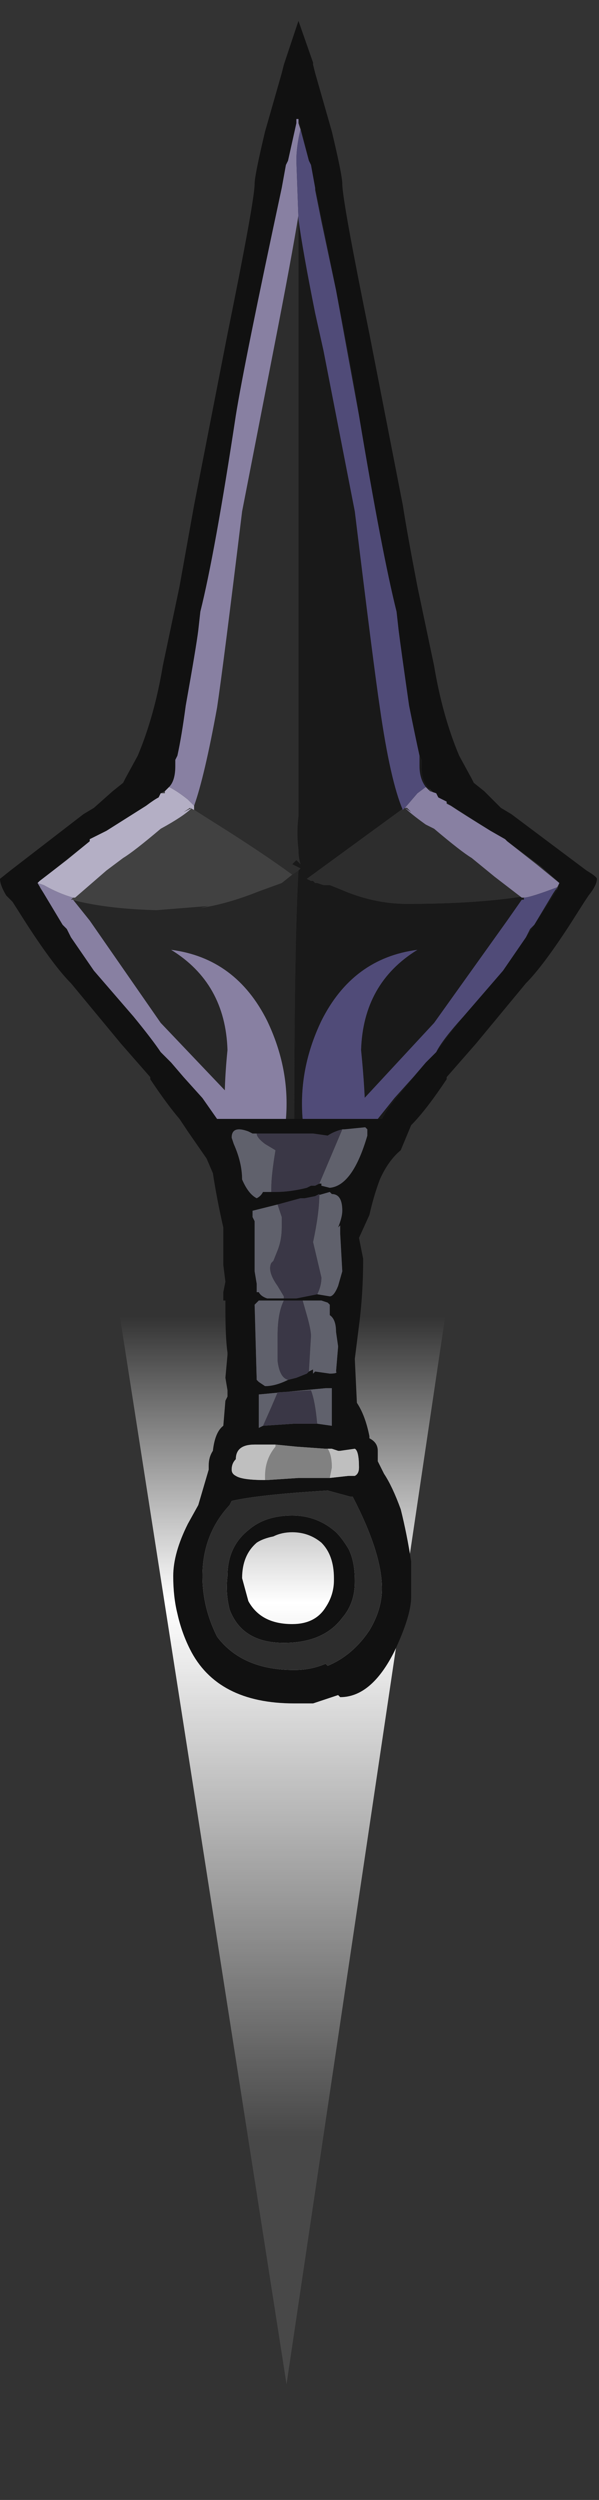 <?xml version="1.0" encoding="UTF-8" standalone="no"?>
<svg xmlns:ffdec="https://www.free-decompiler.com/flash" xmlns:xlink="http://www.w3.org/1999/xlink" ffdec:objectType="frame" height="419.15px" width="100.45px" xmlns="http://www.w3.org/2000/svg">
  <rect width="100%" height="100%" fill="#333333" stroke="none"/>
  <g transform="matrix(1.0, 0.0, 0.0, 1.0, 49.35, 175.2)">
    <use ffdec:characterId="740" height="40.35" transform="matrix(7.0, 0.0, 0.0, 7.0, -34.9, -57.9)" width="9.4" xlink:href="#shape0"/>
    <use ffdec:characterId="741" height="40.3" transform="matrix(7.0, 0.0, 0.0, 7.0, -49.35, -171.7)" width="14.3" xlink:href="#shape1"/>
    <use ffdec:characterId="742" height="27.8" transform="matrix(7.0, 0.0, 0.0, 7.0, -47.25, -175.2)" width="14.05" xlink:href="#shape2"/>
    <use ffdec:characterId="743" height="25.55" transform="matrix(2.072, 0.0, 0.0, 0.67, 41.268, 179.801)" width="2.0" xlink:href="#shape3"/>
    <use ffdec:characterId="743" height="25.55" transform="matrix(7.0, 0.0, 0.0, 4.579, -37.5, 15.43)" width="2.0" xlink:href="#shape3"/>
  </g>
  <defs>
    <g id="shape0" transform="matrix(1.0, 0.0, 0.0, 1.0, 4.7, 40.35)">
      <path d="M-4.7 -30.8 Q-0.2 -49.75 4.7 -30.95 L0.1 0.0 -4.7 -30.75 -4.7 -30.8" fill="url(#gradient0)" fill-rule="evenodd" stroke="none"/>
    </g>
    <linearGradient gradientTransform="matrix(0.0, -0.012, 0.025, 0.0, 1.1, -15.75)" gradientUnits="userSpaceOnUse" id="gradient0" spreadMethod="pad" x1="-819.2" x2="819.2">
      <stop offset="0.0" stop-color="#ffffff" stop-opacity="0.102"/>
      <stop offset="0.651" stop-color="#ffffff"/>
      <stop offset="1.0" stop-color="#ffffff" stop-opacity="0.0"/>
    </linearGradient>
    <g id="shape1" transform="matrix(1.0, 0.0, 0.0, 1.0, 7.05, 40.1)">
      <path d="M0.1 -40.1 L0.45 -39.1 0.45 -39.05 0.5 -38.85 0.9 -37.45 Q1.15 -36.4 1.15 -36.2 1.15 -35.8 1.8 -32.6 L2.6 -28.5 Q2.7 -27.85 2.95 -26.55 L3.35 -24.65 Q3.55 -23.45 3.95 -22.5 L4.25 -21.95 4.3 -21.85 4.55 -21.65 4.95 -21.25 5.2 -21.1 7.0 -19.75 Q7.25 -19.6 7.25 -19.55 7.25 -19.4 7.05 -19.15 L6.95 -19.0 6.6 -18.45 Q5.95 -17.45 5.55 -17.05 L4.35 -15.6 3.65 -14.8 3.65 -14.75 Q3.15 -14.0 2.8 -13.65 L2.55 -13.05 Q2.25 -12.8 2.05 -12.35 1.9 -11.95 1.8 -11.5 L1.55 -10.95 1.65 -10.45 Q1.65 -9.6 1.55 -8.85 L1.45 -8.05 1.5 -7.0 Q1.7 -6.7 1.8 -6.2 L1.8 -6.15 Q2.0 -6.05 2.0 -5.85 L2.0 -5.6 2.15 -5.3 Q2.35 -5.0 2.55 -4.45 2.7 -3.85 2.8 -3.2 L2.8 -2.35 Q2.8 -1.9 2.4 -1.05 1.85 0.05 1.1 0.05 L1.05 0.0 0.45 0.2 0.0 0.2 Q-1.85 0.2 -2.5 -1.1 -2.7 -1.5 -2.8 -1.95 -2.9 -2.35 -2.9 -2.85 -2.9 -3.4 -2.55 -4.1 L-2.3 -4.55 -2.05 -5.4 -2.05 -5.5 Q-2.05 -5.7 -1.95 -5.85 -1.9 -6.3 -1.7 -6.45 L-1.65 -7.05 -1.6 -7.15 -1.6 -7.3 -1.65 -7.6 -1.6 -8.15 -1.6 -8.2 Q-1.65 -8.55 -1.65 -9.25 L-1.65 -9.45 -1.7 -9.45 -1.7 -9.65 -1.65 -9.9 -1.7 -10.3 -1.7 -11.2 Q-1.85 -11.85 -1.95 -12.5 L-2.1 -12.85 -2.55 -13.5 -2.75 -13.8 Q-3.05 -14.15 -3.45 -14.75 L-3.45 -14.8 -4.15 -15.6 -5.35 -17.05 Q-5.75 -17.45 -6.4 -18.45 L-6.75 -19.0 -6.9 -19.15 Q-7.05 -19.4 -7.05 -19.55 L-6.8 -19.75 -5.05 -21.1 -4.8 -21.25 -4.35 -21.65 -4.1 -21.85 -4.05 -21.95 -3.75 -22.5 Q-3.35 -23.45 -3.15 -24.65 L-2.75 -26.55 -2.4 -28.5 -1.6 -32.6 Q-0.95 -35.8 -0.95 -36.2 -0.95 -36.4 -0.7 -37.45 L-0.3 -38.85 -0.25 -39.05 0.1 -40.1 M0.1 -37.75 L-0.15 -36.75 -0.2 -36.65 -0.3 -36.1 Q-1.2 -31.9 -1.4 -30.65 -1.9 -27.35 -2.25 -25.95 L-2.3 -25.5 Q-2.35 -25.1 -2.6 -23.7 -2.7 -22.95 -2.8 -22.5 L-2.85 -22.4 -2.85 -22.25 Q-2.85 -21.8 -3.1 -21.65 L-3.2 -21.6 -3.25 -21.5 Q-3.35 -21.45 -3.55 -21.3 L-4.5 -20.7 -4.9 -20.5 -4.9 -20.45 -6.15 -19.45 -6.0 -19.2 -5.55 -18.45 -5.45 -18.35 -5.35 -18.15 -4.8 -17.35 -3.85 -16.25 Q-3.4 -15.7 -3.2 -15.4 L-2.95 -15.15 -2.65 -14.8 -2.2 -14.3 -1.85 -13.8 -1.65 -13.8 -0.2 -13.8 0.0 -13.8 0.2 -13.8 1.7 -13.8 2.1 -13.8 Q2.2 -14.0 2.4 -14.25 L3.15 -15.15 3.4 -15.4 Q3.6 -15.7 4.05 -16.25 L5.0 -17.35 5.75 -18.45 6.3 -19.3 6.35 -19.45 6.3 -19.5 5.9 -19.85 5.1 -20.45 5.05 -20.5 4.7 -20.7 Q3.75 -21.3 3.45 -21.5 L3.4 -21.6 3.35 -21.6 3.25 -21.7 Q3.05 -21.85 3.05 -22.25 L3.05 -22.4 3.0 -22.5 Q2.9 -22.95 2.75 -23.7 2.55 -25.1 2.5 -25.5 L2.45 -25.95 Q2.1 -27.35 1.55 -30.65 1.4 -31.7 0.75 -34.9 L0.5 -36.1 0.4 -36.65 0.35 -36.75 0.1 -37.75 M0.6 -12.25 L0.65 -12.25 0.65 -12.2 0.85 -12.15 Q1.4 -12.2 1.75 -13.4 L1.75 -13.55 1.7 -13.6 1.2 -13.55 1.15 -13.55 Q0.95 -13.5 0.8 -13.4 L0.45 -13.45 -0.9 -13.45 -1.0 -13.45 -1.1 -13.5 Q-1.5 -13.65 -1.5 -13.35 L-1.45 -13.2 Q-1.25 -12.75 -1.25 -12.35 -1.1 -12.0 -0.9 -11.9 -0.8 -11.95 -0.75 -12.05 L-0.55 -12.05 -0.45 -12.05 Q-0.1 -12.05 0.3 -12.15 L0.4 -12.2 0.5 -12.2 0.6 -12.25 M0.55 -9.6 L0.85 -9.55 Q0.95 -9.55 1.05 -9.8 L1.15 -10.15 1.1 -11.05 1.1 -11.25 1.05 -11.2 Q1.15 -11.45 1.15 -11.6 1.15 -12.0 0.9 -12.0 L0.85 -12.05 0.5 -11.95 0.25 -11.9 0.15 -11.9 -0.4 -11.75 -1.0 -11.6 -1.0 -11.45 -0.95 -11.35 -0.95 -10.15 -0.9 -9.85 -0.9 -9.65 -0.85 -9.65 Q-0.8 -9.55 -0.65 -9.5 L-0.25 -9.5 0.05 -9.5 0.55 -9.6 M0.35 -7.75 L0.45 -7.8 0.45 -7.7 0.5 -7.75 0.85 -7.7 Q1.05 -7.7 1.0 -7.75 L1.05 -8.35 1.0 -8.7 Q1.0 -9.0 0.85 -9.1 L0.85 -9.35 0.8 -9.4 0.65 -9.45 0.2 -9.45 -0.25 -9.45 -0.85 -9.45 -0.95 -9.35 -0.9 -7.55 -0.85 -7.5 -0.7 -7.4 Q-0.45 -7.4 -0.15 -7.55 L0.05 -7.6 0.3 -7.7 0.35 -7.75 M0.55 -6.5 L0.9 -6.45 0.9 -7.35 0.75 -7.35 -0.85 -7.2 -0.85 -6.4 -0.75 -6.45 0.0 -6.5 0.55 -6.5 M0.85 -5.2 L1.3 -5.25 1.45 -5.25 Q1.55 -5.3 1.55 -5.45 1.55 -5.85 1.45 -5.9 L1.1 -5.85 1.05 -5.85 0.9 -5.9 0.8 -5.9 0.75 -5.9 0.05 -5.95 -0.45 -6.0 -0.95 -6.0 Q-1.4 -6.0 -1.4 -5.65 -1.5 -5.55 -1.5 -5.4 -1.5 -5.3 -1.4 -5.25 -1.25 -5.15 -0.7 -5.15 L-0.65 -5.15 0.1 -5.2 0.85 -5.2 M1.35 -4.75 L0.8 -4.9 Q-0.85 -4.8 -1.5 -4.65 L-1.55 -4.55 Q-2.2 -3.85 -2.2 -2.85 -2.2 -2.1 -1.85 -1.4 -1.25 -0.6 0.0 -0.6 0.4 -0.6 0.75 -0.75 L0.8 -0.7 Q1.4 -0.95 1.8 -1.55 2.1 -2.05 2.1 -2.55 2.1 -3.4 1.4 -4.75 L1.35 -4.75 M1.45 -2.7 Q1.45 -2.2 1.15 -1.85 0.7 -1.25 -0.25 -1.25 -1.25 -1.25 -1.55 -2.05 -1.65 -2.45 -1.6 -2.85 -1.6 -3.55 -1.1 -3.95 -0.7 -4.3 -0.05 -4.3 0.55 -4.3 1.0 -3.9 1.15 -3.75 1.3 -3.5 1.45 -3.2 1.45 -2.75 L1.45 -2.7 M0.95 -2.8 Q0.95 -3.35 0.65 -3.65 0.35 -3.9 -0.05 -3.9 -0.3 -3.9 -0.5 -3.8 -0.75 -3.75 -0.9 -3.65 -1.25 -3.35 -1.25 -2.8 L-1.1 -2.25 Q-0.8 -1.7 -0.05 -1.7 0.5 -1.7 0.75 -2.1 0.95 -2.4 0.95 -2.75 L0.95 -2.8" fill="#111111" fill-rule="evenodd" stroke="none"/>
      <path d="M0.8 -5.9 L0.9 -5.9 1.05 -5.85 1.1 -5.85 1.45 -5.9 Q1.55 -5.85 1.55 -5.45 1.55 -5.3 1.45 -5.25 L1.3 -5.25 0.85 -5.2 0.9 -5.45 Q0.9 -5.75 0.8 -5.9 M-0.7 -5.15 Q-1.25 -5.15 -1.4 -5.25 -1.5 -5.3 -1.5 -5.4 -1.5 -5.55 -1.4 -5.65 -1.4 -6.0 -0.95 -6.0 L-0.45 -6.0 -0.45 -5.95 Q-0.7 -5.65 -0.7 -5.25 L-0.7 -5.15" fill="#bfbfbf" fill-rule="evenodd" stroke="none"/>
      <path d="M0.85 -5.2 L0.1 -5.2 -0.65 -5.15 -0.7 -5.15 -0.7 -5.25 Q-0.7 -5.65 -0.45 -5.95 L-0.45 -6.0 0.05 -5.95 0.75 -5.9 0.8 -5.9 Q0.9 -5.75 0.9 -5.45 L0.85 -5.2" fill="#818181" fill-rule="evenodd" stroke="none"/>
      <path d="M0.1 -37.75 L0.35 -36.75 0.4 -36.65 0.5 -36.1 0.75 -34.9 Q1.4 -31.7 1.55 -30.65 2.1 -27.35 2.45 -25.95 L2.5 -25.5 Q2.55 -25.1 2.75 -23.7 2.9 -22.95 3.0 -22.5 L3.05 -22.4 3.05 -22.25 Q3.05 -21.85 3.25 -21.7 L2.9 -21.45 0.3 -19.55 0.4 -19.5 0.45 -19.5 0.5 -19.45 0.55 -19.45 0.7 -19.4 0.85 -19.4 1.1 -19.3 Q1.9 -18.95 2.7 -18.95 5.0 -18.95 6.3 -19.3 L5.75 -18.45 5.0 -17.35 4.05 -16.25 Q3.6 -15.7 3.4 -15.4 L3.15 -15.15 2.4 -14.25 Q2.2 -14.0 2.1 -13.8 L1.7 -13.8 Q1.7 -14.45 1.6 -15.45 1.65 -17.05 2.95 -17.85 1.4 -17.65 0.65 -16.15 0.1 -15.0 0.2 -13.8 L0.0 -13.8 Q0.0 -17.9 0.1 -19.75 L0.15 -19.8 -0.05 -19.9 0.05 -20.0 0.15 -19.9 Q0.1 -20.05 0.1 -20.25 0.05 -20.65 0.1 -21.05 0.1 -21.9 0.1 -22.35 L0.1 -37.75" fill="#191919" fill-rule="evenodd" stroke="none"/>
      <path d="M0.0 -13.8 L-0.2 -13.8 Q-0.1 -15.0 -0.65 -16.15 -1.4 -17.65 -2.95 -17.85 -1.65 -17.05 -1.6 -15.45 -1.7 -14.45 -1.65 -13.8 L-1.85 -13.8 -2.2 -14.3 -2.65 -14.8 -2.95 -15.15 -3.2 -15.4 Q-3.4 -15.7 -3.85 -16.25 L-4.8 -17.35 -5.35 -18.15 -5.45 -18.35 -5.55 -18.45 -6.0 -19.2 -6.1 -19.35 Q-5.2 -18.85 -3.3 -18.8 L-2.05 -18.9 -2.25 -18.85 Q-1.6 -18.95 -0.85 -19.25 L-0.3 -19.45 -0.05 -19.65 0.1 -19.75 Q0.0 -17.9 0.0 -13.8" fill="#262626" fill-rule="evenodd" stroke="none"/>
      <path d="M-3.1 -21.65 Q-2.85 -21.8 -2.85 -22.25 L-2.85 -22.4 -2.8 -22.5 Q-2.7 -22.95 -2.6 -23.7 -2.35 -25.1 -2.3 -25.5 L-2.25 -25.95 Q-1.9 -27.35 -1.4 -30.65 -1.2 -31.9 -0.3 -36.1 L-0.2 -36.65 -0.15 -36.75 0.1 -37.75 0.1 -22.35 Q0.1 -21.9 0.1 -21.05 0.05 -20.65 0.1 -20.25 0.1 -20.05 0.15 -19.9 L0.05 -20.0 -0.05 -19.9 0.15 -19.8 0.1 -19.75 -0.05 -19.65 Q-0.8 -20.2 -2.0 -20.95 L-3.1 -21.65 M3.25 -21.7 L3.35 -21.6 3.4 -21.6 3.45 -21.5 Q3.75 -21.3 4.7 -20.7 L5.05 -20.5 5.1 -20.45 5.9 -19.85 6.3 -19.5 6.35 -19.45 6.3 -19.3 Q5.0 -18.95 2.7 -18.95 1.9 -18.95 1.1 -19.3 L0.85 -19.4 0.7 -19.4 0.55 -19.45 0.5 -19.45 0.45 -19.5 0.4 -19.5 0.3 -19.55 2.9 -21.45 3.25 -21.7 M1.45 -2.7 L1.45 -2.75 Q1.45 -3.2 1.3 -3.5 1.15 -3.75 1.0 -3.9 0.55 -4.3 -0.05 -4.3 -0.7 -4.3 -1.1 -3.95 -1.6 -3.55 -1.6 -2.85 -1.65 -2.45 -1.55 -2.05 -1.25 -1.25 -0.25 -1.25 0.7 -1.25 1.15 -1.85 1.45 -2.2 1.45 -2.7 M1.35 -4.75 L1.4 -4.75 Q2.1 -3.4 2.1 -2.55 2.1 -2.05 1.8 -1.55 1.4 -0.95 0.8 -0.7 L0.75 -0.75 Q0.4 -0.6 0.0 -0.6 -1.25 -0.6 -1.85 -1.4 -2.2 -2.1 -2.2 -2.85 -2.2 -3.85 -1.55 -4.55 L-1.5 -4.65 Q-0.85 -4.8 0.8 -4.9 L1.35 -4.75" fill="#2d2d2d" fill-rule="evenodd" stroke="none"/>
      <path d="M1.15 -13.55 L1.2 -13.55 1.7 -13.6 1.75 -13.55 1.75 -13.4 Q1.4 -12.2 0.85 -12.15 L0.65 -12.2 0.65 -12.25 0.6 -12.25 1.15 -13.55 M-0.55 -12.05 L-0.75 -12.05 Q-0.8 -11.95 -0.9 -11.9 -1.1 -12.0 -1.25 -12.35 -1.25 -12.75 -1.45 -13.2 L-1.5 -13.35 Q-1.5 -13.65 -1.1 -13.5 L-1.0 -13.45 -0.9 -13.45 Q-0.9 -13.35 -0.7 -13.2 L-0.45 -13.05 Q-0.55 -12.45 -0.55 -12.15 L-0.55 -12.05 M0.5 -11.95 L0.85 -12.05 0.9 -12.0 Q1.15 -12.0 1.15 -11.6 1.15 -11.45 1.05 -11.2 L1.1 -11.25 1.1 -11.05 1.15 -10.15 1.05 -9.8 Q0.95 -9.55 0.85 -9.55 L0.55 -9.6 Q0.65 -9.8 0.65 -10.0 L0.45 -10.85 0.45 -10.85 Q0.6 -11.55 0.6 -12.0 L0.5 -11.95 M-0.25 -9.5 L-0.65 -9.5 Q-0.8 -9.55 -0.85 -9.65 L-0.9 -9.65 -0.9 -9.85 -0.95 -10.15 -0.95 -11.35 -1.0 -11.45 -1.0 -11.6 -0.4 -11.75 -0.3 -11.45 -0.3 -11.2 Q-0.3 -10.9 -0.4 -10.65 L-0.5 -10.4 -0.55 -10.35 Q-0.65 -10.15 -0.4 -9.8 L-0.25 -9.55 -0.25 -9.5 M0.35 -7.75 L0.4 -8.6 Q0.4 -8.75 0.3 -9.1 L0.2 -9.45 0.65 -9.45 0.8 -9.4 0.85 -9.35 0.85 -9.1 Q1.0 -9.0 1.0 -8.7 L1.05 -8.35 1.0 -7.75 Q1.05 -7.7 0.85 -7.7 L0.5 -7.75 0.45 -7.7 0.45 -7.8 0.35 -7.75 M-0.25 -9.45 Q-0.4 -9.15 -0.4 -8.6 L-0.4 -8.0 Q-0.35 -7.6 -0.15 -7.55 -0.45 -7.4 -0.7 -7.4 L-0.85 -7.5 -0.9 -7.55 -0.95 -9.35 -0.85 -9.45 -0.25 -9.45 M-0.75 -6.45 L-0.85 -6.4 -0.85 -7.2 0.75 -7.35 0.9 -7.35 0.9 -6.45 0.55 -6.5 Q0.5 -7.05 0.4 -7.3 L-0.4 -7.25 -0.55 -6.9 -0.75 -6.45" fill="#60616c" fill-rule="evenodd" stroke="none"/>
      <path d="M0.6 -12.25 L0.5 -12.2 0.4 -12.2 0.3 -12.15 Q-0.1 -12.05 -0.45 -12.05 L-0.55 -12.05 -0.55 -12.15 Q-0.55 -12.45 -0.45 -13.05 L-0.7 -13.2 Q-0.9 -13.35 -0.9 -13.45 L0.45 -13.45 0.8 -13.4 Q0.95 -13.5 1.15 -13.55 L0.6 -12.25 M0.55 -9.6 L0.05 -9.5 -0.25 -9.5 -0.25 -9.55 -0.4 -9.8 Q-0.65 -10.15 -0.55 -10.35 L-0.5 -10.4 -0.4 -10.65 Q-0.3 -10.9 -0.3 -11.2 L-0.3 -11.45 -0.4 -11.75 0.15 -11.9 0.25 -11.9 0.5 -11.95 0.6 -12.0 Q0.6 -11.55 0.45 -10.85 L0.45 -10.85 0.65 -10.0 Q0.65 -9.8 0.55 -9.6 M0.2 -9.45 L0.3 -9.1 Q0.4 -8.75 0.4 -8.6 L0.35 -7.75 0.3 -7.7 0.05 -7.6 -0.15 -7.55 Q-0.35 -7.6 -0.4 -8.0 L-0.4 -8.6 Q-0.4 -9.15 -0.25 -9.45 L0.2 -9.45 M-0.75 -6.45 L-0.55 -6.9 -0.4 -7.25 0.4 -7.3 Q0.5 -7.05 0.55 -6.5 L0.0 -6.5 -0.75 -6.45" fill="#3a3746" fill-rule="evenodd" stroke="none"/>
      <path d="M-6.0 -19.2 L-6.15 -19.45 -4.9 -20.45 -4.9 -20.5 -4.5 -20.7 -3.55 -21.3 Q-3.35 -21.45 -3.25 -21.5 L-3.2 -21.6 -3.1 -21.65 -2.0 -20.95 Q-0.8 -20.2 -0.05 -19.65 L-0.3 -19.45 -0.85 -19.25 Q-1.6 -18.95 -2.25 -18.85 L-2.05 -18.9 -3.3 -18.8 Q-5.2 -18.85 -6.1 -19.35 L-6.0 -19.2" fill="#414141" fill-rule="evenodd" stroke="none"/>
      <path d="M-0.2 -13.8 L-1.65 -13.8 Q-1.7 -14.45 -1.6 -15.45 -1.65 -17.05 -2.95 -17.85 -1.4 -17.65 -0.65 -16.15 -0.1 -15.0 -0.2 -13.8" fill="#8880a2" fill-rule="evenodd" stroke="none"/>
      <path d="M1.7 -13.8 L0.2 -13.8 Q0.1 -15.0 0.65 -16.15 1.4 -17.65 2.95 -17.85 1.65 -17.05 1.6 -15.45 1.7 -14.45 1.7 -13.8" fill="#504b78" fill-rule="evenodd" stroke="none"/>
      <path d="M-2.4 -21.3 L-2.4 -21.2 -2.5 -21.25 -2.65 -21.15 -2.45 -21.25 Q-2.65 -21.05 -3.2 -20.75 -3.85 -20.2 -4.1 -20.05 L-4.5 -19.75 -5.25 -19.1 -5.3 -19.1 Q-5.65 -19.2 -6.0 -19.4 L-6.15 -19.45 -6.1 -19.5 -5.45 -20.0 -4.9 -20.45 -4.9 -20.5 -4.5 -20.7 -3.55 -21.3 Q-3.35 -21.45 -3.25 -21.5 L-3.2 -21.6 -3.1 -21.6 -3.1 -21.65 -3.0 -21.75 Q-2.8 -21.65 -2.55 -21.45 L-2.4 -21.3" fill="#b4afc5" fill-rule="evenodd" stroke="none"/>
      <path d="M-3.0 -21.75 Q-2.85 -21.9 -2.85 -22.25 L-2.85 -22.4 -2.8 -22.5 Q-2.7 -22.95 -2.6 -23.7 -2.35 -25.1 -2.3 -25.5 L-2.25 -25.95 Q-1.9 -27.35 -1.4 -30.65 -1.2 -31.9 -0.3 -36.1 L-0.2 -36.65 -0.15 -36.75 0.05 -37.65 0.05 -37.75 0.1 -37.75 0.1 -37.65 0.15 -37.5 Q0.05 -37.1 0.05 -36.75 L0.1 -35.35 0.1 -35.45 Q-0.05 -34.5 -0.5 -32.2 L-1.25 -28.35 Q-1.7 -24.65 -1.85 -23.65 -2.15 -22.0 -2.4 -21.3 L-2.55 -21.45 Q-2.8 -21.65 -3.0 -21.75 M3.15 -21.75 L3.25 -21.65 3.4 -21.6 3.45 -21.5 3.65 -21.4 3.65 -21.35 3.75 -21.3 Q4.05 -21.1 4.7 -20.7 L5.05 -20.5 5.1 -20.45 5.8 -19.9 6.35 -19.45 6.3 -19.35 Q5.65 -19.1 5.5 -19.1 L5.45 -19.1 4.8 -19.6 4.25 -20.05 Q4.0 -20.2 3.35 -20.75 L3.15 -20.85 Q2.8 -21.1 2.65 -21.25 L2.8 -21.15 2.7 -21.25 2.65 -21.25 2.95 -21.6 3.15 -21.75 M-5.3 -19.1 L-5.35 -19.05 -5.3 -19.05 -4.9 -18.55 -3.2 -16.1 -1.25 -14.05 -1.05 -13.8 -1.85 -13.8 -2.2 -14.3 -2.65 -14.8 -2.95 -15.15 -3.2 -15.4 Q-3.4 -15.7 -3.85 -16.25 L-4.8 -17.35 -5.35 -18.15 -5.45 -18.35 -5.55 -18.45 -6.15 -19.45 -6.1 -19.5 -6.15 -19.45 -6.0 -19.4 Q-5.65 -19.2 -5.3 -19.1" fill="#8880a2" fill-rule="evenodd" stroke="none"/>
      <path d="M0.15 -37.5 L0.35 -36.75 0.4 -36.65 0.5 -36.1 0.5 -36.05 0.65 -35.3 1.0 -33.65 1.55 -30.65 Q2.1 -27.35 2.45 -25.95 L2.5 -25.5 Q2.55 -25.1 2.75 -23.7 2.9 -22.95 3.0 -22.5 L3.0 -22.25 Q3.0 -21.95 3.15 -21.75 L2.95 -21.6 2.65 -21.25 2.6 -21.2 Q2.3 -21.9 2.05 -23.65 1.9 -24.65 1.45 -28.35 L0.7 -32.2 0.5 -33.1 Q0.2 -34.6 0.1 -35.35 L0.05 -36.75 Q0.05 -37.1 0.15 -37.5 M6.3 -19.35 L6.2 -19.2 5.75 -18.45 5.65 -18.35 5.55 -18.15 5.0 -17.35 4.05 -16.25 Q3.55 -15.7 3.4 -15.4 L3.15 -15.15 2.85 -14.8 2.4 -14.3 2.0 -13.8 1.2 -13.8 1.45 -14.05 3.35 -16.1 5.1 -18.55 5.45 -19.05 5.5 -19.05 5.5 -19.1 Q5.65 -19.1 6.3 -19.35" fill="#504b78" fill-rule="evenodd" stroke="none"/>
    </g>
    <g id="shape2" transform="matrix(1.0, 0.0, 0.0, 1.0, 6.75, 40.6)">
      <path d="M0.1 -37.75 L0.1 -37.65 0.15 -37.5 0.35 -36.75 0.4 -36.65 0.5 -36.1 0.5 -36.05 0.65 -35.3 1.0 -33.65 1.55 -30.65 Q2.1 -27.35 2.45 -25.95 L2.5 -25.5 Q2.55 -25.1 2.75 -23.7 2.9 -22.95 3.0 -22.5 L3.0 -22.25 Q3.0 -21.95 3.15 -21.75 L3.2 -21.7 3.2 -21.65 3.25 -21.65 3.4 -21.6 3.45 -21.5 3.65 -21.4 3.65 -21.35 3.75 -21.3 Q4.05 -21.1 4.7 -20.7 L5.05 -20.5 5.1 -20.45 5.8 -19.9 6.35 -19.45 6.3 -19.35 6.25 -19.3 6.2 -19.2 5.75 -18.45 5.65 -18.35 5.55 -18.15 5.0 -17.35 4.05 -16.25 Q3.55 -15.7 3.4 -15.4 L3.15 -15.15 2.85 -14.8 2.4 -14.3 2.0 -13.8 0.2 -13.8 0.2 -14.35 Q0.2 -14.9 0.35 -15.4 0.5 -15.8 0.65 -16.15 1.4 -17.65 2.95 -17.85 2.5 -17.6 2.25 -17.25 1.65 -16.55 1.6 -15.45 L1.65 -14.55 1.65 -14.3 3.35 -16.1 5.1 -18.55 5.45 -19.05 5.5 -19.05 5.5 -19.1 5.45 -19.1 5.45 -19.15 4.8 -19.6 4.25 -20.05 Q4.0 -20.2 3.35 -20.75 L3.15 -20.85 Q2.8 -21.1 2.65 -21.25 L2.8 -21.15 2.7 -21.25 2.65 -21.25 2.6 -21.2 2.6 -21.25 Q2.3 -21.95 2.05 -23.65 1.9 -24.65 1.45 -28.35 L0.7 -32.2 0.5 -33.1 0.1 -35.2 0.1 -35.45 0.0 -34.85 Q-0.2 -33.9 -0.5 -32.2 L-1.25 -28.35 Q-1.7 -24.65 -1.85 -23.65 -2.15 -22.0 -2.4 -21.3 L-2.4 -21.2 -2.5 -21.25 -2.65 -21.15 -2.45 -21.25 Q-2.65 -21.05 -3.2 -20.75 -3.85 -20.2 -4.1 -20.05 L-4.5 -19.75 -4.8 -19.45 -5.25 -19.1 -5.3 -19.1 -5.35 -19.05 -5.3 -19.05 -4.9 -18.55 -3.2 -16.1 -3.05 -16.0 -1.75 -14.6 -1.65 -14.45 -1.65 -14.5 -1.6 -15.35 -1.6 -15.45 Q-1.65 -17.05 -2.95 -17.85 -1.4 -17.65 -0.65 -16.15 -0.5 -15.8 -0.4 -15.45 -0.2 -14.9 -0.2 -14.3 L-0.2 -13.8 -1.85 -13.8 -2.2 -14.3 -2.65 -14.8 -2.95 -15.15 -3.2 -15.4 Q-3.4 -15.7 -3.85 -16.25 L-4.8 -17.35 -5.35 -18.15 -5.45 -18.35 -5.55 -18.45 -6.15 -19.45 -6.15 -19.5 -6.1 -19.5 -5.9 -19.7 -5.45 -20.0 -4.9 -20.45 -4.9 -20.5 -4.5 -20.7 -3.55 -21.3 Q-3.35 -21.45 -3.25 -21.5 L-3.2 -21.6 -3.1 -21.6 -3.1 -21.65 -3.05 -21.65 -3.05 -21.7 -3.0 -21.75 -2.9 -21.8 -2.85 -22.05 -2.85 -22.4 -2.8 -22.5 Q-2.7 -22.95 -2.6 -23.7 -2.35 -25.1 -2.3 -25.5 L-2.25 -25.95 Q-1.9 -27.35 -1.4 -30.65 -1.2 -31.65 -0.65 -34.45 L-0.3 -36.1 -0.2 -36.65 -0.15 -36.75 0.05 -37.65 0.05 -37.75 0.1 -37.75 0.1 -37.75" fill="#ffffff" fill-opacity="0.0" fill-rule="evenodd" stroke="none"/>
      <path d="M2.55 -13.8 Q1.75 -13.5 0.55 -13.5 0.45 -13.5 0.25 -13.6 L0.05 -13.8 Q-0.1 -13.65 -0.3 -13.5 -0.7 -13.25 -0.95 -13.25 -2.25 -13.25 -4.4 -16.4 -5.5 -18.0 -6.35 -19.6 -6.35 -20.0 -5.15 -20.65 -3.6 -21.5 -3.25 -21.85 -3.0 -22.1 -2.9 -22.95 -2.85 -23.55 -2.95 -24.25 -2.8 -24.85 -2.55 -26.6 -2.3 -28.2 -2.1 -29.0 -1.65 -30.65 -1.05 -34.45 L-0.9 -35.15 Q-0.9 -36.0 -0.55 -37.4 -0.2 -39.1 0.15 -39.55 0.3 -39.1 0.35 -38.2 L0.55 -38.35 Q0.75 -36.9 1.4 -33.55 2.05 -30.3 2.25 -28.75 2.5 -26.3 3.05 -23.9 L3.15 -22.7 Q3.25 -21.9 3.85 -21.5 4.05 -21.35 5.8 -20.35 6.7 -19.85 6.7 -19.35 6.7 -19.1 4.45 -16.1 4.3 -15.9 4.0 -15.3 L3.75 -14.85 3.5 -14.45 Q3.15 -14.05 2.55 -13.8 M0.1 -37.75 L0.1 -37.75 0.05 -37.75 0.05 -37.65 -0.15 -36.75 -0.2 -36.65 -0.3 -36.1 -0.65 -34.45 Q-1.2 -31.65 -1.4 -30.65 -1.9 -27.35 -2.25 -25.95 L-2.3 -25.5 Q-2.35 -25.1 -2.6 -23.7 -2.7 -22.95 -2.8 -22.5 L-2.85 -22.4 -2.85 -22.05 -2.9 -21.8 -3.0 -21.75 -3.05 -21.7 -3.05 -21.65 -3.1 -21.65 -3.1 -21.6 -3.2 -21.6 -3.25 -21.5 Q-3.35 -21.45 -3.55 -21.3 L-4.5 -20.7 -4.9 -20.5 -4.9 -20.45 -5.45 -20.0 -5.9 -19.7 -6.1 -19.5 -6.15 -19.5 -6.15 -19.45 -5.55 -18.45 -5.45 -18.35 -5.35 -18.15 -4.8 -17.35 -3.85 -16.25 Q-3.4 -15.7 -3.2 -15.4 L-2.95 -15.15 -2.65 -14.8 -2.2 -14.3 -1.85 -13.8 -0.2 -13.8 -0.2 -14.3 Q-0.2 -14.9 -0.4 -15.45 -0.5 -15.8 -0.65 -16.15 -1.4 -17.65 -2.95 -17.85 -1.65 -17.05 -1.6 -15.45 L-1.6 -15.35 -1.65 -14.5 -1.65 -14.45 -1.75 -14.6 -3.05 -16.0 -3.2 -16.1 -4.9 -18.55 -5.3 -19.05 -5.35 -19.05 -5.3 -19.1 -5.25 -19.1 -4.8 -19.45 -4.5 -19.75 -4.1 -20.05 Q-3.85 -20.2 -3.2 -20.75 -2.65 -21.05 -2.45 -21.25 L-2.65 -21.15 -2.5 -21.25 -2.4 -21.2 -2.4 -21.3 Q-2.15 -22.0 -1.85 -23.65 -1.7 -24.65 -1.25 -28.35 L-0.5 -32.2 Q-0.2 -33.9 0.0 -34.85 L0.1 -35.45 0.1 -35.2 0.5 -33.1 0.7 -32.2 1.45 -28.35 Q1.9 -24.65 2.05 -23.65 2.3 -21.95 2.6 -21.25 L2.6 -21.2 2.65 -21.25 2.7 -21.25 2.8 -21.15 2.65 -21.25 Q2.8 -21.1 3.15 -20.85 L3.35 -20.75 Q4.0 -20.2 4.25 -20.05 L4.8 -19.6 5.45 -19.15 5.45 -19.1 5.5 -19.1 5.5 -19.05 5.45 -19.05 5.1 -18.55 3.35 -16.1 1.65 -14.3 1.65 -14.55 1.6 -15.45 Q1.65 -16.55 2.25 -17.25 2.5 -17.6 2.95 -17.85 1.4 -17.65 0.65 -16.15 0.5 -15.8 0.35 -15.4 0.2 -14.9 0.2 -14.35 L0.2 -13.8 2.0 -13.8 2.4 -14.3 2.85 -14.8 3.15 -15.15 3.4 -15.4 Q3.55 -15.7 4.05 -16.25 L5.0 -17.35 5.55 -18.15 5.65 -18.35 5.75 -18.45 6.2 -19.2 6.25 -19.3 6.3 -19.35 6.35 -19.45 5.8 -19.9 5.1 -20.45 5.05 -20.5 4.7 -20.7 Q4.05 -21.1 3.75 -21.3 L3.65 -21.35 3.65 -21.4 3.45 -21.5 3.4 -21.6 3.25 -21.65 3.2 -21.65 3.2 -21.7 3.15 -21.75 Q3.0 -21.95 3.0 -22.25 L3.0 -22.5 Q2.9 -22.95 2.75 -23.7 2.55 -25.1 2.5 -25.5 L2.45 -25.95 Q2.1 -27.35 1.55 -30.65 L1.0 -33.65 0.65 -35.3 0.5 -36.05 0.5 -36.1 0.4 -36.65 0.35 -36.75 0.15 -37.5 0.1 -37.65 0.1 -37.75 M0.05 -32.85 Q-0.55 -31.45 -0.85 -28.9 -1.15 -25.95 -1.35 -24.55 -1.7 -22.15 -2.35 -20.95 -3.2 -19.4 -4.8 -19.2 L-3.65 -17.45 Q-2.9 -16.35 -1.9 -15.8 -1.95 -16.6 -3.4 -18.05 L-3.4 -18.3 -3.2 -18.35 Q-1.8 -18.35 -0.75 -16.95 -0.05 -16.1 0.1 -15.5 0.0 -16.05 0.95 -17.15 2.0 -18.4 3.0 -18.4 3.35 -18.4 3.45 -18.2 L3.45 -18.0 2.75 -17.1 Q2.05 -16.2 2.05 -15.85 L2.05 -15.5 2.1 -15.2 Q2.6 -15.75 3.55 -17.05 4.65 -18.6 5.05 -19.15 4.9 -19.25 3.65 -19.95 2.6 -20.55 2.3 -20.9 2.1 -21.15 2.0 -21.7 L1.9 -22.6 Q1.85 -23.25 1.65 -24.35 L1.3 -26.05 0.8 -29.55 Q0.45 -31.65 0.05 -32.85" fill="#ffffff" fill-opacity="0.0" fill-rule="evenodd" stroke="none"/>
      <path d="M3.75 -14.85 L4.0 -15.3 Q4.3 -15.9 4.45 -16.1 6.7 -19.1 6.7 -19.35 6.7 -19.85 5.8 -20.35 4.05 -21.35 3.85 -21.5 3.25 -21.9 3.15 -22.7 L3.05 -23.9 Q2.5 -26.3 2.25 -28.75 2.05 -30.3 1.4 -33.55 0.75 -36.9 0.55 -38.35 L0.35 -38.2 Q0.3 -39.1 0.15 -39.55 -0.2 -39.1 -0.55 -37.4 -0.9 -36.0 -0.9 -35.15 L-1.05 -34.45 Q-1.65 -30.65 -2.1 -29.0 -2.3 -28.2 -2.55 -26.6 -2.8 -24.85 -2.95 -24.25 -2.85 -23.55 -2.9 -22.95 -3.0 -22.1 -3.25 -21.85 -3.6 -21.5 -5.15 -20.65 -6.35 -20.0 -6.35 -19.6 -5.5 -18.0 -4.4 -16.4 -2.25 -13.25 -0.95 -13.25 -0.7 -13.25 -0.3 -13.5 -0.1 -13.65 0.05 -13.8 L0.25 -13.6 Q0.45 -13.5 0.55 -13.5 1.75 -13.5 2.55 -13.8 1.05 -12.8 -0.75 -12.8 -2.3 -12.8 -4.65 -16.1 -5.85 -17.75 -6.75 -19.45 -6.75 -20.05 -6.0 -20.75 L-4.3 -22.15 Q-3.75 -22.6 -3.5 -23.4 -3.4 -23.9 -3.25 -24.8 -3.05 -25.8 -2.7 -27.45 L-2.2 -30.05 Q-1.85 -31.75 -1.25 -35.4 -0.7 -38.65 0.1 -40.6 1.15 -38.35 1.8 -35.35 2.25 -33.4 2.75 -29.95 3.2 -26.85 3.45 -24.65 3.7 -22.75 5.5 -21.35 L6.75 -20.35 Q7.3 -19.85 7.3 -19.35 7.3 -19.1 6.05 -17.6 L4.5 -15.65 Q4.15 -15.2 3.75 -14.85 M0.05 -30.65 Q-0.35 -29.5 -0.45 -27.7 -0.5 -25.7 -0.6 -24.7 -0.75 -23.0 -1.35 -21.75 -2.1 -20.2 -3.65 -19.0 -3.55 -18.95 -1.7 -18.25 -0.05 -17.65 0.2 -17.35 L1.1 -18.15 Q2.05 -18.85 2.9 -18.85 3.6 -18.85 3.75 -18.7 3.8 -18.45 3.85 -18.35 L4.2 -18.6 Q4.45 -18.85 4.5 -18.95 2.2 -20.15 1.7 -21.95 1.55 -22.45 1.45 -23.45 1.35 -24.45 1.2 -24.9 0.95 -25.85 0.6 -27.8 0.25 -29.85 0.05 -30.65 M0.05 -32.85 Q0.45 -31.65 0.8 -29.55 L1.3 -26.05 1.65 -24.35 Q1.85 -23.25 1.9 -22.6 L2.0 -21.7 Q2.1 -21.15 2.3 -20.9 2.6 -20.55 3.65 -19.95 4.9 -19.25 5.05 -19.15 4.65 -18.6 3.55 -17.05 2.6 -15.75 2.1 -15.2 L2.05 -15.5 2.05 -15.85 Q2.05 -16.2 2.75 -17.1 L3.45 -18.0 3.45 -18.2 Q3.35 -18.4 3.0 -18.4 2.0 -18.4 0.95 -17.15 0.0 -16.05 0.1 -15.5 -0.05 -16.1 -0.75 -16.95 -1.8 -18.35 -3.2 -18.35 L-3.4 -18.3 -3.4 -18.05 Q-1.95 -16.6 -1.9 -15.8 -2.9 -16.35 -3.65 -17.45 L-4.8 -19.2 Q-3.2 -19.4 -2.35 -20.95 -1.7 -22.15 -1.35 -24.55 -1.15 -25.95 -0.85 -28.9 -0.55 -31.45 0.05 -32.85" fill="#ffffff" fill-opacity="0.0" fill-rule="evenodd" stroke="none"/>
    </g>
    <g id="shape3" transform="matrix(1.0, 0.0, 0.0, 1.0, 1.15, 25.75)">
      <path d="M0.85 -12.95 Q0.85 -7.7 0.55 -4.0 0.25 -0.2 -0.15 -0.2 -0.55 -0.2 -0.85 -4.0 -1.15 -7.7 -1.15 -12.95 -1.15 -18.25 -0.85 -22.0 -0.55 -25.75 -0.15 -25.75 0.25 -25.75 0.55 -22.0 0.85 -18.25 0.85 -12.95" fill="#ffffff" fill-opacity="0.0" fill-rule="evenodd" stroke="none"/>
    </g>
  </defs>
</svg>
